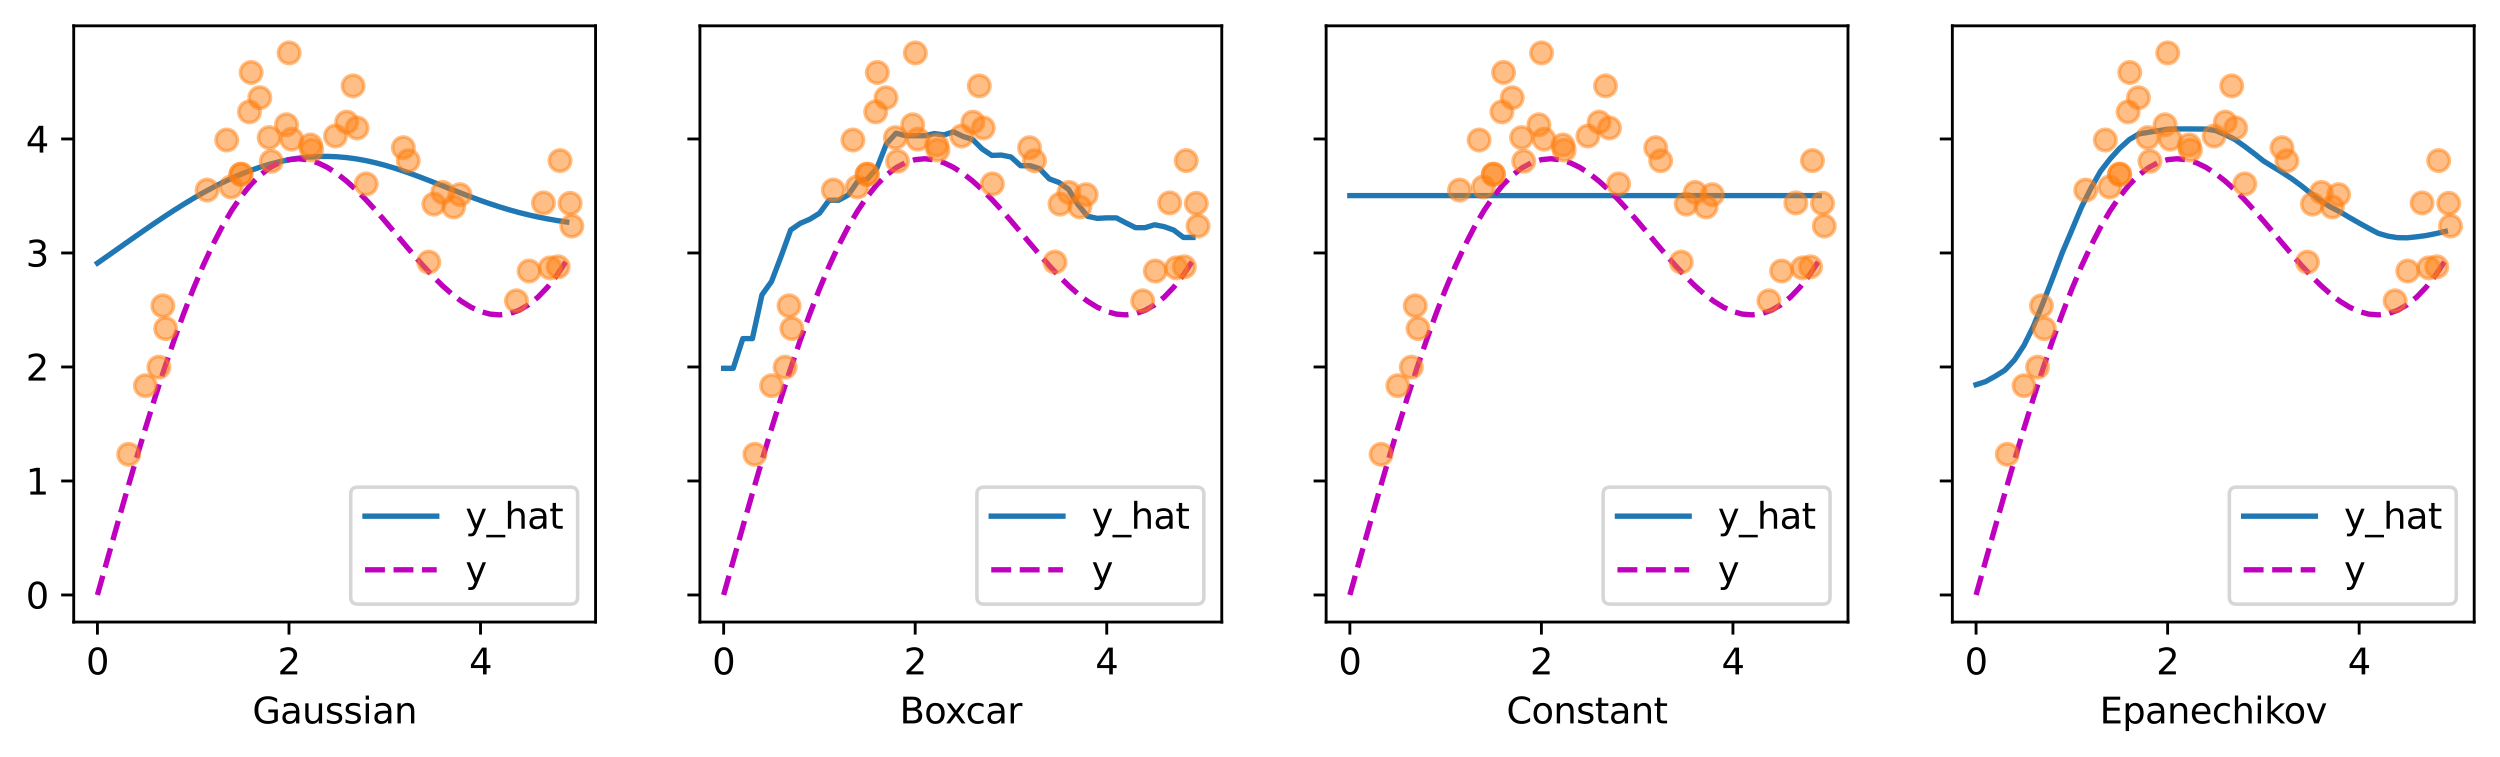 <?xml version="1.0" encoding="utf-8" standalone="no"?>
<!DOCTYPE svg PUBLIC "-//W3C//DTD SVG 1.1//EN"
  "http://www.w3.org/Graphics/SVG/1.1/DTD/svg11.dtd">
<svg xmlns:xlink="http://www.w3.org/1999/xlink" width="697.362pt" height="211.076pt" viewBox="0 0 697.362 211.076" xmlns="http://www.w3.org/2000/svg" version="1.1">
 <defs>
  <style type="text/css">*{stroke-linejoin: round; stroke-linecap: butt}</style>
 </defs>
 <g id="figure_1">
  <g id="patch_1">
   <path d="M 0 211.076 
L 697.362 211.076 
L 697.362 0 
L 0 0 
z
" style="fill: #ffffff"/>
  </g>
  <g id="axes_1">
   <g id="patch_2">
    <path d="M 20.562 173.52 
L 166.128 173.52 
L 166.128 7.2 
L 20.562 7.2 
z
" style="fill: #ffffff"/>
   </g>
   <g id="matplotlib.axis_1">
    <g id="xtick_1">
     <g id="line2d_1">
      <defs>
       <path id="m8692df0b34" d="M 0 0 
L 0 3.5 
" style="stroke: #000000; stroke-width: 0.8"/>
      </defs>
      <g>
       <use xlink:href="#m8692df0b34" x="27.179" y="173.52" style="stroke: #000000; stroke-width: 0.8"/>
      </g>
     </g>
     <g id="text_1">
      <!-- 0 -->
      <g transform="translate(23.998 188.118) scale(0.1 -0.1)">
       <defs>
        <path id="DejaVuSans-30" d="M 2034 4250 
Q 1547 4250 1301 3770 
Q 1056 3291 1056 2328 
Q 1056 1369 1301 889 
Q 1547 409 2034 409 
Q 2525 409 2770 889 
Q 3016 1369 3016 2328 
Q 3016 3291 2770 3770 
Q 2525 4250 2034 4250 
z
M 2034 4750 
Q 2819 4750 3233 4129 
Q 3647 3509 3647 2328 
Q 3647 1150 3233 529 
Q 2819 -91 2034 -91 
Q 1250 -91 836 529 
Q 422 1150 422 2328 
Q 422 3509 836 4129 
Q 1250 4750 2034 4750 
z
" transform="scale(0.016)"/>
       </defs>
       <use xlink:href="#DejaVuSans-30"/>
      </g>
     </g>
    </g>
    <g id="xtick_2">
     <g id="line2d_2">
      <g>
       <use xlink:href="#m8692df0b34" x="80.61" y="173.52" style="stroke: #000000; stroke-width: 0.8"/>
      </g>
     </g>
     <g id="text_2">
      <!-- 2 -->
      <g transform="translate(77.429 188.118) scale(0.1 -0.1)">
       <defs>
        <path id="DejaVuSans-32" d="M 1228 531 
L 3431 531 
L 3431 0 
L 469 0 
L 469 531 
Q 828 903 1448 1529 
Q 2069 2156 2228 2338 
Q 2531 2678 2651 2914 
Q 2772 3150 2772 3378 
Q 2772 3750 2511 3984 
Q 2250 4219 1831 4219 
Q 1534 4219 1204 4116 
Q 875 4013 500 3803 
L 500 4441 
Q 881 4594 1212 4672 
Q 1544 4750 1819 4750 
Q 2544 4750 2975 4387 
Q 3406 4025 3406 3419 
Q 3406 3131 3298 2873 
Q 3191 2616 2906 2266 
Q 2828 2175 2409 1742 
Q 1991 1309 1228 531 
z
" transform="scale(0.016)"/>
       </defs>
       <use xlink:href="#DejaVuSans-32"/>
      </g>
     </g>
    </g>
    <g id="xtick_3">
     <g id="line2d_3">
      <g>
       <use xlink:href="#m8692df0b34" x="134.041" y="173.52" style="stroke: #000000; stroke-width: 0.8"/>
      </g>
     </g>
     <g id="text_3">
      <!-- 4 -->
      <g transform="translate(130.86 188.118) scale(0.1 -0.1)">
       <defs>
        <path id="DejaVuSans-34" d="M 2419 4116 
L 825 1625 
L 2419 1625 
L 2419 4116 
z
M 2253 4666 
L 3047 4666 
L 3047 1625 
L 3713 1625 
L 3713 1100 
L 3047 1100 
L 3047 0 
L 2419 0 
L 2419 1100 
L 313 1100 
L 313 1709 
L 2253 4666 
z
" transform="scale(0.016)"/>
       </defs>
       <use xlink:href="#DejaVuSans-34"/>
      </g>
     </g>
    </g>
    <g id="text_4">
     <!-- Gaussian -->
     <g transform="translate(70.407 201.797) scale(0.1 -0.1)">
      <defs>
       <path id="DejaVuSans-47" d="M 3809 666 
L 3809 1919 
L 2778 1919 
L 2778 2438 
L 4434 2438 
L 4434 434 
Q 4069 175 3628 42 
Q 3188 -91 2688 -91 
Q 1594 -91 976 548 
Q 359 1188 359 2328 
Q 359 3472 976 4111 
Q 1594 4750 2688 4750 
Q 3144 4750 3555 4637 
Q 3966 4525 4313 4306 
L 4313 3634 
Q 3963 3931 3569 4081 
Q 3175 4231 2741 4231 
Q 1884 4231 1454 3753 
Q 1025 3275 1025 2328 
Q 1025 1384 1454 906 
Q 1884 428 2741 428 
Q 3075 428 3337 486 
Q 3600 544 3809 666 
z
" transform="scale(0.016)"/>
       <path id="DejaVuSans-61" d="M 2194 1759 
Q 1497 1759 1228 1600 
Q 959 1441 959 1056 
Q 959 750 1161 570 
Q 1363 391 1709 391 
Q 2188 391 2477 730 
Q 2766 1069 2766 1631 
L 2766 1759 
L 2194 1759 
z
M 3341 1997 
L 3341 0 
L 2766 0 
L 2766 531 
Q 2569 213 2275 61 
Q 1981 -91 1556 -91 
Q 1019 -91 701 211 
Q 384 513 384 1019 
Q 384 1609 779 1909 
Q 1175 2209 1959 2209 
L 2766 2209 
L 2766 2266 
Q 2766 2663 2505 2880 
Q 2244 3097 1772 3097 
Q 1472 3097 1187 3025 
Q 903 2953 641 2809 
L 641 3341 
Q 956 3463 1253 3523 
Q 1550 3584 1831 3584 
Q 2591 3584 2966 3190 
Q 3341 2797 3341 1997 
z
" transform="scale(0.016)"/>
       <path id="DejaVuSans-75" d="M 544 1381 
L 544 3500 
L 1119 3500 
L 1119 1403 
Q 1119 906 1312 657 
Q 1506 409 1894 409 
Q 2359 409 2629 706 
Q 2900 1003 2900 1516 
L 2900 3500 
L 3475 3500 
L 3475 0 
L 2900 0 
L 2900 538 
Q 2691 219 2414 64 
Q 2138 -91 1772 -91 
Q 1169 -91 856 284 
Q 544 659 544 1381 
z
M 1991 3584 
L 1991 3584 
z
" transform="scale(0.016)"/>
       <path id="DejaVuSans-73" d="M 2834 3397 
L 2834 2853 
Q 2591 2978 2328 3040 
Q 2066 3103 1784 3103 
Q 1356 3103 1142 2972 
Q 928 2841 928 2578 
Q 928 2378 1081 2264 
Q 1234 2150 1697 2047 
L 1894 2003 
Q 2506 1872 2764 1633 
Q 3022 1394 3022 966 
Q 3022 478 2636 193 
Q 2250 -91 1575 -91 
Q 1294 -91 989 -36 
Q 684 19 347 128 
L 347 722 
Q 666 556 975 473 
Q 1284 391 1588 391 
Q 1994 391 2212 530 
Q 2431 669 2431 922 
Q 2431 1156 2273 1281 
Q 2116 1406 1581 1522 
L 1381 1569 
Q 847 1681 609 1914 
Q 372 2147 372 2553 
Q 372 3047 722 3315 
Q 1072 3584 1716 3584 
Q 2034 3584 2315 3537 
Q 2597 3491 2834 3397 
z
" transform="scale(0.016)"/>
       <path id="DejaVuSans-69" d="M 603 3500 
L 1178 3500 
L 1178 0 
L 603 0 
L 603 3500 
z
M 603 4863 
L 1178 4863 
L 1178 4134 
L 603 4134 
L 603 4863 
z
" transform="scale(0.016)"/>
       <path id="DejaVuSans-6e" d="M 3513 2113 
L 3513 0 
L 2938 0 
L 2938 2094 
Q 2938 2591 2744 2837 
Q 2550 3084 2163 3084 
Q 1697 3084 1428 2787 
Q 1159 2491 1159 1978 
L 1159 0 
L 581 0 
L 581 3500 
L 1159 3500 
L 1159 2956 
Q 1366 3272 1645 3428 
Q 1925 3584 2291 3584 
Q 2894 3584 3203 3211 
Q 3513 2838 3513 2113 
z
" transform="scale(0.016)"/>
      </defs>
      <use xlink:href="#DejaVuSans-47"/>
      <use xlink:href="#DejaVuSans-61" x="77.49"/>
      <use xlink:href="#DejaVuSans-75" x="138.77"/>
      <use xlink:href="#DejaVuSans-73" x="202.148"/>
      <use xlink:href="#DejaVuSans-73" x="254.248"/>
      <use xlink:href="#DejaVuSans-69" x="306.348"/>
      <use xlink:href="#DejaVuSans-61" x="334.131"/>
      <use xlink:href="#DejaVuSans-6e" x="395.41"/>
     </g>
    </g>
   </g>
   <g id="matplotlib.axis_2">
    <g id="ytick_1">
     <g id="line2d_4">
      <defs>
       <path id="mb9952526f0" d="M 0 0 
L -3.5 0 
" style="stroke: #000000; stroke-width: 0.8"/>
      </defs>
      <g>
       <use xlink:href="#mb9952526f0" x="20.562" y="165.96" style="stroke: #000000; stroke-width: 0.8"/>
      </g>
     </g>
     <g id="text_5">
      <!-- 0 -->
      <g transform="translate(7.2 169.759) scale(0.1 -0.1)">
       <use xlink:href="#DejaVuSans-30"/>
      </g>
     </g>
    </g>
    <g id="ytick_2">
     <g id="line2d_5">
      <g>
       <use xlink:href="#mb9952526f0" x="20.562" y="134.161" style="stroke: #000000; stroke-width: 0.8"/>
      </g>
     </g>
     <g id="text_6">
      <!-- 1 -->
      <g transform="translate(7.2 137.96) scale(0.1 -0.1)">
       <defs>
        <path id="DejaVuSans-31" d="M 794 531 
L 1825 531 
L 1825 4091 
L 703 3866 
L 703 4441 
L 1819 4666 
L 2450 4666 
L 2450 531 
L 3481 531 
L 3481 0 
L 794 0 
L 794 531 
z
" transform="scale(0.016)"/>
       </defs>
       <use xlink:href="#DejaVuSans-31"/>
      </g>
     </g>
    </g>
    <g id="ytick_3">
     <g id="line2d_6">
      <g>
       <use xlink:href="#mb9952526f0" x="20.562" y="102.361" style="stroke: #000000; stroke-width: 0.8"/>
      </g>
     </g>
     <g id="text_7">
      <!-- 2 -->
      <g transform="translate(7.2 106.161) scale(0.1 -0.1)">
       <use xlink:href="#DejaVuSans-32"/>
      </g>
     </g>
    </g>
    <g id="ytick_4">
     <g id="line2d_7">
      <g>
       <use xlink:href="#mb9952526f0" x="20.562" y="70.562" style="stroke: #000000; stroke-width: 0.8"/>
      </g>
     </g>
     <g id="text_8">
      <!-- 3 -->
      <g transform="translate(7.2 74.361) scale(0.1 -0.1)">
       <defs>
        <path id="DejaVuSans-33" d="M 2597 2516 
Q 3050 2419 3304 2112 
Q 3559 1806 3559 1356 
Q 3559 666 3084 287 
Q 2609 -91 1734 -91 
Q 1441 -91 1130 -33 
Q 819 25 488 141 
L 488 750 
Q 750 597 1062 519 
Q 1375 441 1716 441 
Q 2309 441 2620 675 
Q 2931 909 2931 1356 
Q 2931 1769 2642 2001 
Q 2353 2234 1838 2234 
L 1294 2234 
L 1294 2753 
L 1863 2753 
Q 2328 2753 2575 2939 
Q 2822 3125 2822 3475 
Q 2822 3834 2567 4026 
Q 2313 4219 1838 4219 
Q 1578 4219 1281 4162 
Q 984 4106 628 3988 
L 628 4550 
Q 988 4650 1302 4700 
Q 1616 4750 1894 4750 
Q 2613 4750 3031 4423 
Q 3450 4097 3450 3541 
Q 3450 3153 3228 2886 
Q 3006 2619 2597 2516 
z
" transform="scale(0.016)"/>
       </defs>
       <use xlink:href="#DejaVuSans-33"/>
      </g>
     </g>
    </g>
    <g id="ytick_5">
     <g id="line2d_8">
      <g>
       <use xlink:href="#mb9952526f0" x="20.562" y="38.763" style="stroke: #000000; stroke-width: 0.8"/>
      </g>
     </g>
     <g id="text_9">
      <!-- 4 -->
      <g transform="translate(7.2 42.562) scale(0.1 -0.1)">
       <use xlink:href="#DejaVuSans-34"/>
      </g>
     </g>
    </g>
   </g>
   <g id="line2d_9">
    <path d="M 27.179 73.388 
L 29.851 71.521 
L 32.522 69.641 
L 35.194 67.758 
L 37.865 65.883 
L 40.537 64.026 
L 43.208 62.197 
L 45.88 60.406 
L 48.551 58.663 
L 51.223 56.979 
L 53.895 55.363 
L 56.566 53.823 
L 59.238 52.368 
L 61.909 51.006 
L 64.581 49.742 
L 67.252 48.585 
L 69.924 47.538 
L 72.595 46.608 
L 75.267 45.797 
L 77.938 45.111 
L 80.61 44.551 
L 83.282 44.121 
L 85.953 43.822 
L 88.625 43.656 
L 91.296 43.623 
L 93.968 43.722 
L 96.639 43.951 
L 99.311 44.308 
L 101.982 44.786 
L 104.654 45.379 
L 107.326 46.079 
L 109.997 46.876 
L 112.669 47.755 
L 115.34 48.704 
L 118.012 49.706 
L 120.683 50.745 
L 123.355 51.803 
L 126.026 52.865 
L 128.698 53.914 
L 131.369 54.936 
L 134.041 55.918 
L 136.713 56.848 
L 139.384 57.72 
L 142.056 58.526 
L 144.727 59.264 
L 147.399 59.932 
L 150.07 60.529 
L 152.742 61.059 
L 155.413 61.523 
L 158.085 61.926 
" clip-path="url(#p79670fa952)" style="fill: none; stroke: #1f77b4; stroke-width: 1.5; stroke-linecap: square"/>
   </g>
   <g id="line2d_10">
    <path d="M 27.179 165.96 
L 29.851 156.431 
L 32.522 146.965 
L 35.194 137.626 
L 37.865 128.474 
L 40.537 119.57 
L 43.208 110.97 
L 45.88 102.729 
L 48.551 94.898 
L 51.223 87.522 
L 53.895 80.644 
L 56.566 74.301 
L 59.238 68.524 
L 61.909 63.34 
L 64.581 58.768 
L 67.252 54.822 
L 69.924 51.51 
L 72.595 48.833 
L 75.267 46.786 
L 77.938 45.358 
L 80.61 44.531 
L 83.282 44.283 
L 85.953 44.582 
L 88.625 45.396 
L 91.296 46.683 
L 93.968 48.4 
L 96.639 50.497 
L 99.311 52.921 
L 101.982 55.617 
L 104.654 58.526 
L 107.326 61.587 
L 109.997 64.738 
L 112.669 67.915 
L 115.34 71.055 
L 118.012 74.094 
L 120.683 76.972 
L 123.355 79.626 
L 126.026 81.999 
L 128.698 84.036 
L 131.369 85.684 
L 134.041 86.894 
L 136.713 87.624 
L 139.384 87.834 
L 142.056 87.49 
L 144.727 86.564 
L 147.399 85.033 
L 150.07 82.881 
L 152.742 80.097 
L 155.413 76.678 
L 158.085 72.626 
" clip-path="url(#p79670fa952)" style="fill: none; stroke-dasharray: 5.55,2.4; stroke-dashoffset: 0; stroke: #bf00bf; stroke-width: 1.5"/>
   </g>
   <g id="line2d_11">
    <defs>
     <path id="md0985c7143" d="M 0 3 
C 0.796 3 1.559 2.684 2.121 2.121 
C 2.684 1.559 3 0.796 3 0 
C 3 -0.796 2.684 -1.559 2.121 -2.121 
C 1.559 -2.684 0.796 -3 0 -3 
C -0.796 -3 -1.559 -2.684 -2.121 -2.121 
C -2.684 -1.559 -3 -0.796 -3 0 
C -3 0.796 -2.684 1.559 -2.121 2.121 
C -1.559 2.684 -0.796 3 0 3 
z
" style="stroke: #ff7f0e; stroke-opacity: 0.5"/>
    </defs>
    <g clip-path="url(#p79670fa952)">
     <use xlink:href="#md0985c7143" x="35.893" y="126.729" style="fill: #ff7f0e; fill-opacity: 0.5; stroke: #ff7f0e; stroke-opacity: 0.5"/>
     <use xlink:href="#md0985c7143" x="40.567" y="107.585" style="fill: #ff7f0e; fill-opacity: 0.5; stroke: #ff7f0e; stroke-opacity: 0.5"/>
     <use xlink:href="#md0985c7143" x="44.327" y="102.419" style="fill: #ff7f0e; fill-opacity: 0.5; stroke: #ff7f0e; stroke-opacity: 0.5"/>
     <use xlink:href="#md0985c7143" x="45.425" y="85.296" style="fill: #ff7f0e; fill-opacity: 0.5; stroke: #ff7f0e; stroke-opacity: 0.5"/>
     <use xlink:href="#md0985c7143" x="46.206" y="91.66" style="fill: #ff7f0e; fill-opacity: 0.5; stroke: #ff7f0e; stroke-opacity: 0.5"/>
     <use xlink:href="#md0985c7143" x="57.773" y="53.022" style="fill: #ff7f0e; fill-opacity: 0.5; stroke: #ff7f0e; stroke-opacity: 0.5"/>
     <use xlink:href="#md0985c7143" x="63.241" y="39.055" style="fill: #ff7f0e; fill-opacity: 0.5; stroke: #ff7f0e; stroke-opacity: 0.5"/>
     <use xlink:href="#md0985c7143" x="64.45" y="52.145" style="fill: #ff7f0e; fill-opacity: 0.5; stroke: #ff7f0e; stroke-opacity: 0.5"/>
     <use xlink:href="#md0985c7143" x="67.153" y="48.657" style="fill: #ff7f0e; fill-opacity: 0.5; stroke: #ff7f0e; stroke-opacity: 0.5"/>
     <use xlink:href="#md0985c7143" x="67.269" y="48.571" style="fill: #ff7f0e; fill-opacity: 0.5; stroke: #ff7f0e; stroke-opacity: 0.5"/>
     <use xlink:href="#md0985c7143" x="69.592" y="31.198" style="fill: #ff7f0e; fill-opacity: 0.5; stroke: #ff7f0e; stroke-opacity: 0.5"/>
     <use xlink:href="#md0985c7143" x="70.051" y="20.212" style="fill: #ff7f0e; fill-opacity: 0.5; stroke: #ff7f0e; stroke-opacity: 0.5"/>
     <use xlink:href="#md0985c7143" x="72.472" y="27.259" style="fill: #ff7f0e; fill-opacity: 0.5; stroke: #ff7f0e; stroke-opacity: 0.5"/>
     <use xlink:href="#md0985c7143" x="75.081" y="38.381" style="fill: #ff7f0e; fill-opacity: 0.5; stroke: #ff7f0e; stroke-opacity: 0.5"/>
     <use xlink:href="#md0985c7143" x="75.681" y="44.981" style="fill: #ff7f0e; fill-opacity: 0.5; stroke: #ff7f0e; stroke-opacity: 0.5"/>
     <use xlink:href="#md0985c7143" x="79.909" y="34.803" style="fill: #ff7f0e; fill-opacity: 0.5; stroke: #ff7f0e; stroke-opacity: 0.5"/>
     <use xlink:href="#md0985c7143" x="80.649" y="14.76" style="fill: #ff7f0e; fill-opacity: 0.5; stroke: #ff7f0e; stroke-opacity: 0.5"/>
     <use xlink:href="#md0985c7143" x="81.344" y="38.824" style="fill: #ff7f0e; fill-opacity: 0.5; stroke: #ff7f0e; stroke-opacity: 0.5"/>
     <use xlink:href="#md0985c7143" x="86.617" y="40.447" style="fill: #ff7f0e; fill-opacity: 0.5; stroke: #ff7f0e; stroke-opacity: 0.5"/>
     <use xlink:href="#md0985c7143" x="86.949" y="41.85" style="fill: #ff7f0e; fill-opacity: 0.5; stroke: #ff7f0e; stroke-opacity: 0.5"/>
     <use xlink:href="#md0985c7143" x="93.581" y="37.944" style="fill: #ff7f0e; fill-opacity: 0.5; stroke: #ff7f0e; stroke-opacity: 0.5"/>
     <use xlink:href="#md0985c7143" x="96.705" y="34.063" style="fill: #ff7f0e; fill-opacity: 0.5; stroke: #ff7f0e; stroke-opacity: 0.5"/>
     <use xlink:href="#md0985c7143" x="98.496" y="23.956" style="fill: #ff7f0e; fill-opacity: 0.5; stroke: #ff7f0e; stroke-opacity: 0.5"/>
     <use xlink:href="#md0985c7143" x="99.599" y="35.694" style="fill: #ff7f0e; fill-opacity: 0.5; stroke: #ff7f0e; stroke-opacity: 0.5"/>
     <use xlink:href="#md0985c7143" x="102.144" y="51.302" style="fill: #ff7f0e; fill-opacity: 0.5; stroke: #ff7f0e; stroke-opacity: 0.5"/>
     <use xlink:href="#md0985c7143" x="112.507" y="41.198" style="fill: #ff7f0e; fill-opacity: 0.5; stroke: #ff7f0e; stroke-opacity: 0.5"/>
     <use xlink:href="#md0985c7143" x="113.881" y="44.825" style="fill: #ff7f0e; fill-opacity: 0.5; stroke: #ff7f0e; stroke-opacity: 0.5"/>
     <use xlink:href="#md0985c7143" x="119.607" y="73.107" style="fill: #ff7f0e; fill-opacity: 0.5; stroke: #ff7f0e; stroke-opacity: 0.5"/>
     <use xlink:href="#md0985c7143" x="121.009" y="56.934" style="fill: #ff7f0e; fill-opacity: 0.5; stroke: #ff7f0e; stroke-opacity: 0.5"/>
     <use xlink:href="#md0985c7143" x="123.5" y="53.675" style="fill: #ff7f0e; fill-opacity: 0.5; stroke: #ff7f0e; stroke-opacity: 0.5"/>
     <use xlink:href="#md0985c7143" x="126.547" y="57.733" style="fill: #ff7f0e; fill-opacity: 0.5; stroke: #ff7f0e; stroke-opacity: 0.5"/>
     <use xlink:href="#md0985c7143" x="128.303" y="54.287" style="fill: #ff7f0e; fill-opacity: 0.5; stroke: #ff7f0e; stroke-opacity: 0.5"/>
     <use xlink:href="#md0985c7143" x="144.068" y="83.91" style="fill: #ff7f0e; fill-opacity: 0.5; stroke: #ff7f0e; stroke-opacity: 0.5"/>
     <use xlink:href="#md0985c7143" x="147.598" y="75.594" style="fill: #ff7f0e; fill-opacity: 0.5; stroke: #ff7f0e; stroke-opacity: 0.5"/>
     <use xlink:href="#md0985c7143" x="151.587" y="56.607" style="fill: #ff7f0e; fill-opacity: 0.5; stroke: #ff7f0e; stroke-opacity: 0.5"/>
     <use xlink:href="#md0985c7143" x="153.465" y="74.726" style="fill: #ff7f0e; fill-opacity: 0.5; stroke: #ff7f0e; stroke-opacity: 0.5"/>
     <use xlink:href="#md0985c7143" x="155.682" y="74.417" style="fill: #ff7f0e; fill-opacity: 0.5; stroke: #ff7f0e; stroke-opacity: 0.5"/>
     <use xlink:href="#md0985c7143" x="156.217" y="44.796" style="fill: #ff7f0e; fill-opacity: 0.5; stroke: #ff7f0e; stroke-opacity: 0.5"/>
     <use xlink:href="#md0985c7143" x="159.031" y="56.718" style="fill: #ff7f0e; fill-opacity: 0.5; stroke: #ff7f0e; stroke-opacity: 0.5"/>
     <use xlink:href="#md0985c7143" x="159.511" y="63.049" style="fill: #ff7f0e; fill-opacity: 0.5; stroke: #ff7f0e; stroke-opacity: 0.5"/>
    </g>
   </g>
   <g id="patch_3">
    <path d="M 20.562 173.52 
L 20.562 7.2 
" style="fill: none; stroke: #000000; stroke-width: 0.8; stroke-linejoin: miter; stroke-linecap: square"/>
   </g>
   <g id="patch_4">
    <path d="M 166.128 173.52 
L 166.128 7.2 
" style="fill: none; stroke: #000000; stroke-width: 0.8; stroke-linejoin: miter; stroke-linecap: square"/>
   </g>
   <g id="patch_5">
    <path d="M 20.562 173.52 
L 166.128 173.52 
" style="fill: none; stroke: #000000; stroke-width: 0.8; stroke-linejoin: miter; stroke-linecap: square"/>
   </g>
   <g id="patch_6">
    <path d="M 20.562 7.2 
L 166.128 7.2 
" style="fill: none; stroke: #000000; stroke-width: 0.8; stroke-linejoin: miter; stroke-linecap: square"/>
   </g>
   <g id="legend_1">
    <g id="patch_7">
     <path d="M 99.823 168.52 
L 159.128 168.52 
Q 161.128 168.52 161.128 166.52 
L 161.128 137.886 
Q 161.128 135.886 159.128 135.886 
L 99.823 135.886 
Q 97.823 135.886 97.823 137.886 
L 97.823 166.52 
Q 97.823 168.52 99.823 168.52 
z
" style="fill: #ffffff; opacity: 0.8; stroke: #cccccc; stroke-linejoin: miter"/>
    </g>
    <g id="line2d_12">
     <path d="M 101.823 143.984 
L 111.823 143.984 
L 121.823 143.984 
" style="fill: none; stroke: #1f77b4; stroke-width: 1.5; stroke-linecap: square"/>
    </g>
    <g id="text_10">
     <!-- y_hat -->
     <g transform="translate(129.823 147.484) scale(0.1 -0.1)">
      <defs>
       <path id="DejaVuSans-79" d="M 2059 -325 
Q 1816 -950 1584 -1140 
Q 1353 -1331 966 -1331 
L 506 -1331 
L 506 -850 
L 844 -850 
Q 1081 -850 1212 -737 
Q 1344 -625 1503 -206 
L 1606 56 
L 191 3500 
L 800 3500 
L 1894 763 
L 2988 3500 
L 3597 3500 
L 2059 -325 
z
" transform="scale(0.016)"/>
       <path id="DejaVuSans-5f" d="M 3263 -1063 
L 3263 -1509 
L -63 -1509 
L -63 -1063 
L 3263 -1063 
z
" transform="scale(0.016)"/>
       <path id="DejaVuSans-68" d="M 3513 2113 
L 3513 0 
L 2938 0 
L 2938 2094 
Q 2938 2591 2744 2837 
Q 2550 3084 2163 3084 
Q 1697 3084 1428 2787 
Q 1159 2491 1159 1978 
L 1159 0 
L 581 0 
L 581 4863 
L 1159 4863 
L 1159 2956 
Q 1366 3272 1645 3428 
Q 1925 3584 2291 3584 
Q 2894 3584 3203 3211 
Q 3513 2838 3513 2113 
z
" transform="scale(0.016)"/>
       <path id="DejaVuSans-74" d="M 1172 4494 
L 1172 3500 
L 2356 3500 
L 2356 3053 
L 1172 3053 
L 1172 1153 
Q 1172 725 1289 603 
Q 1406 481 1766 481 
L 2356 481 
L 2356 0 
L 1766 0 
Q 1100 0 847 248 
Q 594 497 594 1153 
L 594 3053 
L 172 3053 
L 172 3500 
L 594 3500 
L 594 4494 
L 1172 4494 
z
" transform="scale(0.016)"/>
      </defs>
      <use xlink:href="#DejaVuSans-79"/>
      <use xlink:href="#DejaVuSans-5f" x="59.18"/>
      <use xlink:href="#DejaVuSans-68" x="109.18"/>
      <use xlink:href="#DejaVuSans-61" x="172.559"/>
      <use xlink:href="#DejaVuSans-74" x="233.838"/>
     </g>
    </g>
    <g id="line2d_13">
     <path d="M 101.823 158.94 
L 111.823 158.94 
L 121.823 158.94 
" style="fill: none; stroke-dasharray: 5.55,2.4; stroke-dashoffset: 0; stroke: #bf00bf; stroke-width: 1.5"/>
    </g>
    <g id="text_11">
     <!-- y -->
     <g transform="translate(129.823 162.44) scale(0.1 -0.1)">
      <use xlink:href="#DejaVuSans-79"/>
     </g>
    </g>
   </g>
  </g>
  <g id="axes_2">
   <g id="patch_8">
    <path d="M 195.241 173.52 
L 340.806 173.52 
L 340.806 7.2 
L 195.241 7.2 
z
" style="fill: #ffffff"/>
   </g>
   <g id="matplotlib.axis_3">
    <g id="xtick_4">
     <g id="line2d_14">
      <g>
       <use xlink:href="#m8692df0b34" x="201.857" y="173.52" style="stroke: #000000; stroke-width: 0.8"/>
      </g>
     </g>
     <g id="text_12">
      <!-- 0 -->
      <g transform="translate(198.676 188.118) scale(0.1 -0.1)">
       <use xlink:href="#DejaVuSans-30"/>
      </g>
     </g>
    </g>
    <g id="xtick_5">
     <g id="line2d_15">
      <g>
       <use xlink:href="#m8692df0b34" x="255.288" y="173.52" style="stroke: #000000; stroke-width: 0.8"/>
      </g>
     </g>
     <g id="text_13">
      <!-- 2 -->
      <g transform="translate(252.107 188.118) scale(0.1 -0.1)">
       <use xlink:href="#DejaVuSans-32"/>
      </g>
     </g>
    </g>
    <g id="xtick_6">
     <g id="line2d_16">
      <g>
       <use xlink:href="#m8692df0b34" x="308.719" y="173.52" style="stroke: #000000; stroke-width: 0.8"/>
      </g>
     </g>
     <g id="text_14">
      <!-- 4 -->
      <g transform="translate(305.538 188.118) scale(0.1 -0.1)">
       <use xlink:href="#DejaVuSans-34"/>
      </g>
     </g>
    </g>
    <g id="text_15">
     <!-- Boxcar -->
     <g transform="translate(250.949 201.797) scale(0.1 -0.1)">
      <defs>
       <path id="DejaVuSans-42" d="M 1259 2228 
L 1259 519 
L 2272 519 
Q 2781 519 3026 730 
Q 3272 941 3272 1375 
Q 3272 1813 3026 2020 
Q 2781 2228 2272 2228 
L 1259 2228 
z
M 1259 4147 
L 1259 2741 
L 2194 2741 
Q 2656 2741 2882 2914 
Q 3109 3088 3109 3444 
Q 3109 3797 2882 3972 
Q 2656 4147 2194 4147 
L 1259 4147 
z
M 628 4666 
L 2241 4666 
Q 2963 4666 3353 4366 
Q 3744 4066 3744 3513 
Q 3744 3084 3544 2831 
Q 3344 2578 2956 2516 
Q 3422 2416 3680 2098 
Q 3938 1781 3938 1306 
Q 3938 681 3513 340 
Q 3088 0 2303 0 
L 628 0 
L 628 4666 
z
" transform="scale(0.016)"/>
       <path id="DejaVuSans-6f" d="M 1959 3097 
Q 1497 3097 1228 2736 
Q 959 2375 959 1747 
Q 959 1119 1226 758 
Q 1494 397 1959 397 
Q 2419 397 2687 759 
Q 2956 1122 2956 1747 
Q 2956 2369 2687 2733 
Q 2419 3097 1959 3097 
z
M 1959 3584 
Q 2709 3584 3137 3096 
Q 3566 2609 3566 1747 
Q 3566 888 3137 398 
Q 2709 -91 1959 -91 
Q 1206 -91 779 398 
Q 353 888 353 1747 
Q 353 2609 779 3096 
Q 1206 3584 1959 3584 
z
" transform="scale(0.016)"/>
       <path id="DejaVuSans-78" d="M 3513 3500 
L 2247 1797 
L 3578 0 
L 2900 0 
L 1881 1375 
L 863 0 
L 184 0 
L 1544 1831 
L 300 3500 
L 978 3500 
L 1906 2253 
L 2834 3500 
L 3513 3500 
z
" transform="scale(0.016)"/>
       <path id="DejaVuSans-63" d="M 3122 3366 
L 3122 2828 
Q 2878 2963 2633 3030 
Q 2388 3097 2138 3097 
Q 1578 3097 1268 2742 
Q 959 2388 959 1747 
Q 959 1106 1268 751 
Q 1578 397 2138 397 
Q 2388 397 2633 464 
Q 2878 531 3122 666 
L 3122 134 
Q 2881 22 2623 -34 
Q 2366 -91 2075 -91 
Q 1284 -91 818 406 
Q 353 903 353 1747 
Q 353 2603 823 3093 
Q 1294 3584 2113 3584 
Q 2378 3584 2631 3529 
Q 2884 3475 3122 3366 
z
" transform="scale(0.016)"/>
       <path id="DejaVuSans-72" d="M 2631 2963 
Q 2534 3019 2420 3045 
Q 2306 3072 2169 3072 
Q 1681 3072 1420 2755 
Q 1159 2438 1159 1844 
L 1159 0 
L 581 0 
L 581 3500 
L 1159 3500 
L 1159 2956 
Q 1341 3275 1631 3429 
Q 1922 3584 2338 3584 
Q 2397 3584 2469 3576 
Q 2541 3569 2628 3553 
L 2631 2963 
z
" transform="scale(0.016)"/>
      </defs>
      <use xlink:href="#DejaVuSans-42"/>
      <use xlink:href="#DejaVuSans-6f" x="68.604"/>
      <use xlink:href="#DejaVuSans-78" x="126.66"/>
      <use xlink:href="#DejaVuSans-63" x="184.09"/>
      <use xlink:href="#DejaVuSans-61" x="239.07"/>
      <use xlink:href="#DejaVuSans-72" x="300.35"/>
     </g>
    </g>
   </g>
   <g id="matplotlib.axis_4">
    <g id="ytick_6">
     <g id="line2d_17">
      <g>
       <use xlink:href="#mb9952526f0" x="195.241" y="165.96" style="stroke: #000000; stroke-width: 0.8"/>
      </g>
     </g>
    </g>
    <g id="ytick_7">
     <g id="line2d_18">
      <g>
       <use xlink:href="#mb9952526f0" x="195.241" y="134.161" style="stroke: #000000; stroke-width: 0.8"/>
      </g>
     </g>
    </g>
    <g id="ytick_8">
     <g id="line2d_19">
      <g>
       <use xlink:href="#mb9952526f0" x="195.241" y="102.361" style="stroke: #000000; stroke-width: 0.8"/>
      </g>
     </g>
    </g>
    <g id="ytick_9">
     <g id="line2d_20">
      <g>
       <use xlink:href="#mb9952526f0" x="195.241" y="70.562" style="stroke: #000000; stroke-width: 0.8"/>
      </g>
     </g>
    </g>
    <g id="ytick_10">
     <g id="line2d_21">
      <g>
       <use xlink:href="#mb9952526f0" x="195.241" y="38.763" style="stroke: #000000; stroke-width: 0.8"/>
      </g>
     </g>
    </g>
   </g>
   <g id="line2d_22">
    <path d="M 201.857 102.738 
L 204.529 102.738 
L 207.2 94.452 
L 209.872 94.452 
L 212.544 82.239 
L 215.215 78.508 
L 217.887 71.485 
L 220.558 64.139 
L 223.23 62.299 
L 225.901 61.145 
L 228.573 59.498 
L 231.244 55.864 
L 233.916 55.864 
L 236.587 54.393 
L 239.259 50.586 
L 241.931 49.954 
L 244.602 46.92 
L 247.274 40.094 
L 249.945 37.149 
L 252.617 37.856 
L 255.288 37.856 
L 257.96 37.856 
L 260.631 37.265 
L 263.303 37.625 
L 265.974 36.786 
L 268.646 38.072 
L 271.318 38.919 
L 273.989 41.573 
L 276.661 43.355 
L 279.332 43.259 
L 282.004 43.787 
L 284.675 46.215 
L 287.347 46.215 
L 290.018 47.06 
L 292.69 49.894 
L 295.361 50.89 
L 298.033 52.791 
L 300.705 57.072 
L 303.376 60.325 
L 306.048 60.908 
L 308.719 60.772 
L 311.391 60.772 
L 314.062 62.17 
L 316.734 63.504 
L 319.405 63.504 
L 322.077 62.704 
L 324.749 63.228 
L 327.42 64.184 
L 330.092 66.227 
L 332.763 66.227 
" clip-path="url(#p17f9e30bcb)" style="fill: none; stroke: #1f77b4; stroke-width: 1.5; stroke-linecap: square"/>
   </g>
   <g id="line2d_23">
    <path d="M 201.857 165.96 
L 204.529 156.431 
L 207.2 146.965 
L 209.872 137.626 
L 212.544 128.474 
L 215.215 119.57 
L 217.887 110.97 
L 220.558 102.729 
L 223.23 94.898 
L 225.901 87.522 
L 228.573 80.644 
L 231.244 74.301 
L 233.916 68.524 
L 236.587 63.34 
L 239.259 58.768 
L 241.931 54.822 
L 244.602 51.51 
L 247.274 48.833 
L 249.945 46.786 
L 252.617 45.358 
L 255.288 44.531 
L 257.96 44.283 
L 260.631 44.582 
L 263.303 45.396 
L 265.974 46.683 
L 268.646 48.4 
L 271.318 50.497 
L 273.989 52.921 
L 276.661 55.617 
L 279.332 58.526 
L 282.004 61.587 
L 284.675 64.738 
L 287.347 67.915 
L 290.018 71.055 
L 292.69 74.094 
L 295.361 76.972 
L 298.033 79.626 
L 300.705 81.999 
L 303.376 84.036 
L 306.048 85.684 
L 308.719 86.894 
L 311.391 87.624 
L 314.062 87.834 
L 316.734 87.49 
L 319.405 86.564 
L 322.077 85.033 
L 324.749 82.881 
L 327.42 80.097 
L 330.092 76.678 
L 332.763 72.626 
" clip-path="url(#p17f9e30bcb)" style="fill: none; stroke-dasharray: 5.55,2.4; stroke-dashoffset: 0; stroke: #bf00bf; stroke-width: 1.5"/>
   </g>
   <g id="line2d_24">
    <g clip-path="url(#p17f9e30bcb)">
     <use xlink:href="#md0985c7143" x="210.571" y="126.729" style="fill: #ff7f0e; fill-opacity: 0.5; stroke: #ff7f0e; stroke-opacity: 0.5"/>
     <use xlink:href="#md0985c7143" x="215.245" y="107.585" style="fill: #ff7f0e; fill-opacity: 0.5; stroke: #ff7f0e; stroke-opacity: 0.5"/>
     <use xlink:href="#md0985c7143" x="219.005" y="102.419" style="fill: #ff7f0e; fill-opacity: 0.5; stroke: #ff7f0e; stroke-opacity: 0.5"/>
     <use xlink:href="#md0985c7143" x="220.103" y="85.296" style="fill: #ff7f0e; fill-opacity: 0.5; stroke: #ff7f0e; stroke-opacity: 0.5"/>
     <use xlink:href="#md0985c7143" x="220.885" y="91.66" style="fill: #ff7f0e; fill-opacity: 0.5; stroke: #ff7f0e; stroke-opacity: 0.5"/>
     <use xlink:href="#md0985c7143" x="232.451" y="53.022" style="fill: #ff7f0e; fill-opacity: 0.5; stroke: #ff7f0e; stroke-opacity: 0.5"/>
     <use xlink:href="#md0985c7143" x="237.919" y="39.055" style="fill: #ff7f0e; fill-opacity: 0.5; stroke: #ff7f0e; stroke-opacity: 0.5"/>
     <use xlink:href="#md0985c7143" x="239.128" y="52.145" style="fill: #ff7f0e; fill-opacity: 0.5; stroke: #ff7f0e; stroke-opacity: 0.5"/>
     <use xlink:href="#md0985c7143" x="241.832" y="48.657" style="fill: #ff7f0e; fill-opacity: 0.5; stroke: #ff7f0e; stroke-opacity: 0.5"/>
     <use xlink:href="#md0985c7143" x="241.947" y="48.571" style="fill: #ff7f0e; fill-opacity: 0.5; stroke: #ff7f0e; stroke-opacity: 0.5"/>
     <use xlink:href="#md0985c7143" x="244.27" y="31.198" style="fill: #ff7f0e; fill-opacity: 0.5; stroke: #ff7f0e; stroke-opacity: 0.5"/>
     <use xlink:href="#md0985c7143" x="244.729" y="20.212" style="fill: #ff7f0e; fill-opacity: 0.5; stroke: #ff7f0e; stroke-opacity: 0.5"/>
     <use xlink:href="#md0985c7143" x="247.15" y="27.259" style="fill: #ff7f0e; fill-opacity: 0.5; stroke: #ff7f0e; stroke-opacity: 0.5"/>
     <use xlink:href="#md0985c7143" x="249.759" y="38.381" style="fill: #ff7f0e; fill-opacity: 0.5; stroke: #ff7f0e; stroke-opacity: 0.5"/>
     <use xlink:href="#md0985c7143" x="250.359" y="44.981" style="fill: #ff7f0e; fill-opacity: 0.5; stroke: #ff7f0e; stroke-opacity: 0.5"/>
     <use xlink:href="#md0985c7143" x="254.588" y="34.803" style="fill: #ff7f0e; fill-opacity: 0.5; stroke: #ff7f0e; stroke-opacity: 0.5"/>
     <use xlink:href="#md0985c7143" x="255.328" y="14.76" style="fill: #ff7f0e; fill-opacity: 0.5; stroke: #ff7f0e; stroke-opacity: 0.5"/>
     <use xlink:href="#md0985c7143" x="256.023" y="38.824" style="fill: #ff7f0e; fill-opacity: 0.5; stroke: #ff7f0e; stroke-opacity: 0.5"/>
     <use xlink:href="#md0985c7143" x="261.296" y="40.447" style="fill: #ff7f0e; fill-opacity: 0.5; stroke: #ff7f0e; stroke-opacity: 0.5"/>
     <use xlink:href="#md0985c7143" x="261.627" y="41.85" style="fill: #ff7f0e; fill-opacity: 0.5; stroke: #ff7f0e; stroke-opacity: 0.5"/>
     <use xlink:href="#md0985c7143" x="268.259" y="37.944" style="fill: #ff7f0e; fill-opacity: 0.5; stroke: #ff7f0e; stroke-opacity: 0.5"/>
     <use xlink:href="#md0985c7143" x="271.384" y="34.063" style="fill: #ff7f0e; fill-opacity: 0.5; stroke: #ff7f0e; stroke-opacity: 0.5"/>
     <use xlink:href="#md0985c7143" x="273.174" y="23.956" style="fill: #ff7f0e; fill-opacity: 0.5; stroke: #ff7f0e; stroke-opacity: 0.5"/>
     <use xlink:href="#md0985c7143" x="274.278" y="35.694" style="fill: #ff7f0e; fill-opacity: 0.5; stroke: #ff7f0e; stroke-opacity: 0.5"/>
     <use xlink:href="#md0985c7143" x="276.822" y="51.302" style="fill: #ff7f0e; fill-opacity: 0.5; stroke: #ff7f0e; stroke-opacity: 0.5"/>
     <use xlink:href="#md0985c7143" x="287.186" y="41.198" style="fill: #ff7f0e; fill-opacity: 0.5; stroke: #ff7f0e; stroke-opacity: 0.5"/>
     <use xlink:href="#md0985c7143" x="288.56" y="44.825" style="fill: #ff7f0e; fill-opacity: 0.5; stroke: #ff7f0e; stroke-opacity: 0.5"/>
     <use xlink:href="#md0985c7143" x="294.285" y="73.107" style="fill: #ff7f0e; fill-opacity: 0.5; stroke: #ff7f0e; stroke-opacity: 0.5"/>
     <use xlink:href="#md0985c7143" x="295.687" y="56.934" style="fill: #ff7f0e; fill-opacity: 0.5; stroke: #ff7f0e; stroke-opacity: 0.5"/>
     <use xlink:href="#md0985c7143" x="298.178" y="53.675" style="fill: #ff7f0e; fill-opacity: 0.5; stroke: #ff7f0e; stroke-opacity: 0.5"/>
     <use xlink:href="#md0985c7143" x="301.225" y="57.733" style="fill: #ff7f0e; fill-opacity: 0.5; stroke: #ff7f0e; stroke-opacity: 0.5"/>
     <use xlink:href="#md0985c7143" x="302.981" y="54.287" style="fill: #ff7f0e; fill-opacity: 0.5; stroke: #ff7f0e; stroke-opacity: 0.5"/>
     <use xlink:href="#md0985c7143" x="318.747" y="83.91" style="fill: #ff7f0e; fill-opacity: 0.5; stroke: #ff7f0e; stroke-opacity: 0.5"/>
     <use xlink:href="#md0985c7143" x="322.276" y="75.594" style="fill: #ff7f0e; fill-opacity: 0.5; stroke: #ff7f0e; stroke-opacity: 0.5"/>
     <use xlink:href="#md0985c7143" x="326.265" y="56.607" style="fill: #ff7f0e; fill-opacity: 0.5; stroke: #ff7f0e; stroke-opacity: 0.5"/>
     <use xlink:href="#md0985c7143" x="328.143" y="74.726" style="fill: #ff7f0e; fill-opacity: 0.5; stroke: #ff7f0e; stroke-opacity: 0.5"/>
     <use xlink:href="#md0985c7143" x="330.36" y="74.417" style="fill: #ff7f0e; fill-opacity: 0.5; stroke: #ff7f0e; stroke-opacity: 0.5"/>
     <use xlink:href="#md0985c7143" x="330.895" y="44.796" style="fill: #ff7f0e; fill-opacity: 0.5; stroke: #ff7f0e; stroke-opacity: 0.5"/>
     <use xlink:href="#md0985c7143" x="333.71" y="56.718" style="fill: #ff7f0e; fill-opacity: 0.5; stroke: #ff7f0e; stroke-opacity: 0.5"/>
     <use xlink:href="#md0985c7143" x="334.189" y="63.049" style="fill: #ff7f0e; fill-opacity: 0.5; stroke: #ff7f0e; stroke-opacity: 0.5"/>
    </g>
   </g>
   <g id="patch_9">
    <path d="M 195.241 173.52 
L 195.241 7.2 
" style="fill: none; stroke: #000000; stroke-width: 0.8; stroke-linejoin: miter; stroke-linecap: square"/>
   </g>
   <g id="patch_10">
    <path d="M 340.806 173.52 
L 340.806 7.2 
" style="fill: none; stroke: #000000; stroke-width: 0.8; stroke-linejoin: miter; stroke-linecap: square"/>
   </g>
   <g id="patch_11">
    <path d="M 195.241 173.52 
L 340.806 173.52 
" style="fill: none; stroke: #000000; stroke-width: 0.8; stroke-linejoin: miter; stroke-linecap: square"/>
   </g>
   <g id="patch_12">
    <path d="M 195.241 7.2 
L 340.806 7.2 
" style="fill: none; stroke: #000000; stroke-width: 0.8; stroke-linejoin: miter; stroke-linecap: square"/>
   </g>
   <g id="legend_2">
    <g id="patch_13">
     <path d="M 274.501 168.52 
L 333.806 168.52 
Q 335.806 168.52 335.806 166.52 
L 335.806 137.886 
Q 335.806 135.886 333.806 135.886 
L 274.501 135.886 
Q 272.501 135.886 272.501 137.886 
L 272.501 166.52 
Q 272.501 168.52 274.501 168.52 
z
" style="fill: #ffffff; opacity: 0.8; stroke: #cccccc; stroke-linejoin: miter"/>
    </g>
    <g id="line2d_25">
     <path d="M 276.501 143.984 
L 286.501 143.984 
L 296.501 143.984 
" style="fill: none; stroke: #1f77b4; stroke-width: 1.5; stroke-linecap: square"/>
    </g>
    <g id="text_16">
     <!-- y_hat -->
     <g transform="translate(304.501 147.484) scale(0.1 -0.1)">
      <use xlink:href="#DejaVuSans-79"/>
      <use xlink:href="#DejaVuSans-5f" x="59.18"/>
      <use xlink:href="#DejaVuSans-68" x="109.18"/>
      <use xlink:href="#DejaVuSans-61" x="172.559"/>
      <use xlink:href="#DejaVuSans-74" x="233.838"/>
     </g>
    </g>
    <g id="line2d_26">
     <path d="M 276.501 158.94 
L 286.501 158.94 
L 296.501 158.94 
" style="fill: none; stroke-dasharray: 5.55,2.4; stroke-dashoffset: 0; stroke: #bf00bf; stroke-width: 1.5"/>
    </g>
    <g id="text_17">
     <!-- y -->
     <g transform="translate(304.501 162.44) scale(0.1 -0.1)">
      <use xlink:href="#DejaVuSans-79"/>
     </g>
    </g>
   </g>
  </g>
  <g id="axes_3">
   <g id="patch_14">
    <path d="M 369.919 173.52 
L 515.484 173.52 
L 515.484 7.2 
L 369.919 7.2 
z
" style="fill: #ffffff"/>
   </g>
   <g id="matplotlib.axis_5">
    <g id="xtick_7">
     <g id="line2d_27">
      <g>
       <use xlink:href="#m8692df0b34" x="376.536" y="173.52" style="stroke: #000000; stroke-width: 0.8"/>
      </g>
     </g>
     <g id="text_18">
      <!-- 0 -->
      <g transform="translate(373.354 188.118) scale(0.1 -0.1)">
       <use xlink:href="#DejaVuSans-30"/>
      </g>
     </g>
    </g>
    <g id="xtick_8">
     <g id="line2d_28">
      <g>
       <use xlink:href="#m8692df0b34" x="429.967" y="173.52" style="stroke: #000000; stroke-width: 0.8"/>
      </g>
     </g>
     <g id="text_19">
      <!-- 2 -->
      <g transform="translate(426.785 188.118) scale(0.1 -0.1)">
       <use xlink:href="#DejaVuSans-32"/>
      </g>
     </g>
    </g>
    <g id="xtick_9">
     <g id="line2d_29">
      <g>
       <use xlink:href="#m8692df0b34" x="483.397" y="173.52" style="stroke: #000000; stroke-width: 0.8"/>
      </g>
     </g>
     <g id="text_20">
      <!-- 4 -->
      <g transform="translate(480.216 188.118) scale(0.1 -0.1)">
       <use xlink:href="#DejaVuSans-34"/>
      </g>
     </g>
    </g>
    <g id="text_21">
     <!-- Constant -->
     <g transform="translate(420.224 201.797) scale(0.1 -0.1)">
      <defs>
       <path id="DejaVuSans-43" d="M 4122 4306 
L 4122 3641 
Q 3803 3938 3442 4084 
Q 3081 4231 2675 4231 
Q 1875 4231 1450 3742 
Q 1025 3253 1025 2328 
Q 1025 1406 1450 917 
Q 1875 428 2675 428 
Q 3081 428 3442 575 
Q 3803 722 4122 1019 
L 4122 359 
Q 3791 134 3420 21 
Q 3050 -91 2638 -91 
Q 1578 -91 968 557 
Q 359 1206 359 2328 
Q 359 3453 968 4101 
Q 1578 4750 2638 4750 
Q 3056 4750 3426 4639 
Q 3797 4528 4122 4306 
z
" transform="scale(0.016)"/>
      </defs>
      <use xlink:href="#DejaVuSans-43"/>
      <use xlink:href="#DejaVuSans-6f" x="69.824"/>
      <use xlink:href="#DejaVuSans-6e" x="131.006"/>
      <use xlink:href="#DejaVuSans-73" x="194.385"/>
      <use xlink:href="#DejaVuSans-74" x="246.484"/>
      <use xlink:href="#DejaVuSans-61" x="285.693"/>
      <use xlink:href="#DejaVuSans-6e" x="346.973"/>
      <use xlink:href="#DejaVuSans-74" x="410.352"/>
     </g>
    </g>
   </g>
   <g id="matplotlib.axis_6">
    <g id="ytick_11">
     <g id="line2d_30">
      <g>
       <use xlink:href="#mb9952526f0" x="369.919" y="165.96" style="stroke: #000000; stroke-width: 0.8"/>
      </g>
     </g>
    </g>
    <g id="ytick_12">
     <g id="line2d_31">
      <g>
       <use xlink:href="#mb9952526f0" x="369.919" y="134.161" style="stroke: #000000; stroke-width: 0.8"/>
      </g>
     </g>
    </g>
    <g id="ytick_13">
     <g id="line2d_32">
      <g>
       <use xlink:href="#mb9952526f0" x="369.919" y="102.361" style="stroke: #000000; stroke-width: 0.8"/>
      </g>
     </g>
    </g>
    <g id="ytick_14">
     <g id="line2d_33">
      <g>
       <use xlink:href="#mb9952526f0" x="369.919" y="70.562" style="stroke: #000000; stroke-width: 0.8"/>
      </g>
     </g>
    </g>
    <g id="ytick_15">
     <g id="line2d_34">
      <g>
       <use xlink:href="#mb9952526f0" x="369.919" y="38.763" style="stroke: #000000; stroke-width: 0.8"/>
      </g>
     </g>
    </g>
   </g>
   <g id="line2d_35">
    <path d="M 376.536 54.56 
L 379.207 54.56 
L 381.879 54.56 
L 384.55 54.56 
L 387.222 54.56 
L 389.893 54.56 
L 392.565 54.56 
L 395.236 54.56 
L 397.908 54.56 
L 400.58 54.56 
L 403.251 54.56 
L 405.923 54.56 
L 408.594 54.56 
L 411.266 54.56 
L 413.937 54.56 
L 416.609 54.56 
L 419.28 54.56 
L 421.952 54.56 
L 424.623 54.56 
L 427.295 54.56 
L 429.967 54.56 
L 432.638 54.56 
L 435.31 54.56 
L 437.981 54.56 
L 440.653 54.56 
L 443.324 54.56 
L 445.996 54.56 
L 448.667 54.56 
L 451.339 54.56 
L 454.01 54.56 
L 456.682 54.56 
L 459.354 54.56 
L 462.025 54.56 
L 464.697 54.56 
L 467.368 54.56 
L 470.04 54.56 
L 472.711 54.56 
L 475.383 54.56 
L 478.054 54.56 
L 480.726 54.56 
L 483.397 54.56 
L 486.069 54.56 
L 488.741 54.56 
L 491.412 54.56 
L 494.084 54.56 
L 496.755 54.56 
L 499.427 54.56 
L 502.098 54.56 
L 504.77 54.56 
L 507.441 54.56 
" clip-path="url(#pf76fedc35b)" style="fill: none; stroke: #1f77b4; stroke-width: 1.5; stroke-linecap: square"/>
   </g>
   <g id="line2d_36">
    <path d="M 376.536 165.96 
L 379.207 156.431 
L 381.879 146.965 
L 384.55 137.626 
L 387.222 128.474 
L 389.893 119.57 
L 392.565 110.97 
L 395.236 102.729 
L 397.908 94.898 
L 400.58 87.522 
L 403.251 80.644 
L 405.923 74.301 
L 408.594 68.524 
L 411.266 63.34 
L 413.937 58.768 
L 416.609 54.822 
L 419.28 51.51 
L 421.952 48.833 
L 424.623 46.786 
L 427.295 45.358 
L 429.967 44.531 
L 432.638 44.283 
L 435.31 44.582 
L 437.981 45.396 
L 440.653 46.683 
L 443.324 48.4 
L 445.996 50.497 
L 448.667 52.921 
L 451.339 55.617 
L 454.01 58.526 
L 456.682 61.587 
L 459.354 64.738 
L 462.025 67.915 
L 464.697 71.055 
L 467.368 74.094 
L 470.04 76.972 
L 472.711 79.626 
L 475.383 81.999 
L 478.054 84.036 
L 480.726 85.684 
L 483.397 86.894 
L 486.069 87.624 
L 488.741 87.834 
L 491.412 87.49 
L 494.084 86.564 
L 496.755 85.033 
L 499.427 82.881 
L 502.098 80.097 
L 504.77 76.678 
L 507.441 72.626 
" clip-path="url(#pf76fedc35b)" style="fill: none; stroke-dasharray: 5.55,2.4; stroke-dashoffset: 0; stroke: #bf00bf; stroke-width: 1.5"/>
   </g>
   <g id="line2d_37">
    <g clip-path="url(#pf76fedc35b)">
     <use xlink:href="#md0985c7143" x="385.25" y="126.729" style="fill: #ff7f0e; fill-opacity: 0.5; stroke: #ff7f0e; stroke-opacity: 0.5"/>
     <use xlink:href="#md0985c7143" x="389.924" y="107.585" style="fill: #ff7f0e; fill-opacity: 0.5; stroke: #ff7f0e; stroke-opacity: 0.5"/>
     <use xlink:href="#md0985c7143" x="393.683" y="102.419" style="fill: #ff7f0e; fill-opacity: 0.5; stroke: #ff7f0e; stroke-opacity: 0.5"/>
     <use xlink:href="#md0985c7143" x="394.781" y="85.296" style="fill: #ff7f0e; fill-opacity: 0.5; stroke: #ff7f0e; stroke-opacity: 0.5"/>
     <use xlink:href="#md0985c7143" x="395.563" y="91.66" style="fill: #ff7f0e; fill-opacity: 0.5; stroke: #ff7f0e; stroke-opacity: 0.5"/>
     <use xlink:href="#md0985c7143" x="407.129" y="53.022" style="fill: #ff7f0e; fill-opacity: 0.5; stroke: #ff7f0e; stroke-opacity: 0.5"/>
     <use xlink:href="#md0985c7143" x="412.597" y="39.055" style="fill: #ff7f0e; fill-opacity: 0.5; stroke: #ff7f0e; stroke-opacity: 0.5"/>
     <use xlink:href="#md0985c7143" x="413.806" y="52.145" style="fill: #ff7f0e; fill-opacity: 0.5; stroke: #ff7f0e; stroke-opacity: 0.5"/>
     <use xlink:href="#md0985c7143" x="416.51" y="48.657" style="fill: #ff7f0e; fill-opacity: 0.5; stroke: #ff7f0e; stroke-opacity: 0.5"/>
     <use xlink:href="#md0985c7143" x="416.625" y="48.571" style="fill: #ff7f0e; fill-opacity: 0.5; stroke: #ff7f0e; stroke-opacity: 0.5"/>
     <use xlink:href="#md0985c7143" x="418.948" y="31.198" style="fill: #ff7f0e; fill-opacity: 0.5; stroke: #ff7f0e; stroke-opacity: 0.5"/>
     <use xlink:href="#md0985c7143" x="419.407" y="20.212" style="fill: #ff7f0e; fill-opacity: 0.5; stroke: #ff7f0e; stroke-opacity: 0.5"/>
     <use xlink:href="#md0985c7143" x="421.829" y="27.259" style="fill: #ff7f0e; fill-opacity: 0.5; stroke: #ff7f0e; stroke-opacity: 0.5"/>
     <use xlink:href="#md0985c7143" x="424.438" y="38.381" style="fill: #ff7f0e; fill-opacity: 0.5; stroke: #ff7f0e; stroke-opacity: 0.5"/>
     <use xlink:href="#md0985c7143" x="425.037" y="44.981" style="fill: #ff7f0e; fill-opacity: 0.5; stroke: #ff7f0e; stroke-opacity: 0.5"/>
     <use xlink:href="#md0985c7143" x="429.266" y="34.803" style="fill: #ff7f0e; fill-opacity: 0.5; stroke: #ff7f0e; stroke-opacity: 0.5"/>
     <use xlink:href="#md0985c7143" x="430.006" y="14.76" style="fill: #ff7f0e; fill-opacity: 0.5; stroke: #ff7f0e; stroke-opacity: 0.5"/>
     <use xlink:href="#md0985c7143" x="430.701" y="38.824" style="fill: #ff7f0e; fill-opacity: 0.5; stroke: #ff7f0e; stroke-opacity: 0.5"/>
     <use xlink:href="#md0985c7143" x="435.974" y="40.447" style="fill: #ff7f0e; fill-opacity: 0.5; stroke: #ff7f0e; stroke-opacity: 0.5"/>
     <use xlink:href="#md0985c7143" x="436.305" y="41.85" style="fill: #ff7f0e; fill-opacity: 0.5; stroke: #ff7f0e; stroke-opacity: 0.5"/>
     <use xlink:href="#md0985c7143" x="442.938" y="37.944" style="fill: #ff7f0e; fill-opacity: 0.5; stroke: #ff7f0e; stroke-opacity: 0.5"/>
     <use xlink:href="#md0985c7143" x="446.062" y="34.063" style="fill: #ff7f0e; fill-opacity: 0.5; stroke: #ff7f0e; stroke-opacity: 0.5"/>
     <use xlink:href="#md0985c7143" x="447.853" y="23.956" style="fill: #ff7f0e; fill-opacity: 0.5; stroke: #ff7f0e; stroke-opacity: 0.5"/>
     <use xlink:href="#md0985c7143" x="448.956" y="35.694" style="fill: #ff7f0e; fill-opacity: 0.5; stroke: #ff7f0e; stroke-opacity: 0.5"/>
     <use xlink:href="#md0985c7143" x="451.501" y="51.302" style="fill: #ff7f0e; fill-opacity: 0.5; stroke: #ff7f0e; stroke-opacity: 0.5"/>
     <use xlink:href="#md0985c7143" x="461.864" y="41.198" style="fill: #ff7f0e; fill-opacity: 0.5; stroke: #ff7f0e; stroke-opacity: 0.5"/>
     <use xlink:href="#md0985c7143" x="463.238" y="44.825" style="fill: #ff7f0e; fill-opacity: 0.5; stroke: #ff7f0e; stroke-opacity: 0.5"/>
     <use xlink:href="#md0985c7143" x="468.964" y="73.107" style="fill: #ff7f0e; fill-opacity: 0.5; stroke: #ff7f0e; stroke-opacity: 0.5"/>
     <use xlink:href="#md0985c7143" x="470.366" y="56.934" style="fill: #ff7f0e; fill-opacity: 0.5; stroke: #ff7f0e; stroke-opacity: 0.5"/>
     <use xlink:href="#md0985c7143" x="472.856" y="53.675" style="fill: #ff7f0e; fill-opacity: 0.5; stroke: #ff7f0e; stroke-opacity: 0.5"/>
     <use xlink:href="#md0985c7143" x="475.903" y="57.733" style="fill: #ff7f0e; fill-opacity: 0.5; stroke: #ff7f0e; stroke-opacity: 0.5"/>
     <use xlink:href="#md0985c7143" x="477.659" y="54.287" style="fill: #ff7f0e; fill-opacity: 0.5; stroke: #ff7f0e; stroke-opacity: 0.5"/>
     <use xlink:href="#md0985c7143" x="493.425" y="83.91" style="fill: #ff7f0e; fill-opacity: 0.5; stroke: #ff7f0e; stroke-opacity: 0.5"/>
     <use xlink:href="#md0985c7143" x="496.955" y="75.594" style="fill: #ff7f0e; fill-opacity: 0.5; stroke: #ff7f0e; stroke-opacity: 0.5"/>
     <use xlink:href="#md0985c7143" x="500.943" y="56.607" style="fill: #ff7f0e; fill-opacity: 0.5; stroke: #ff7f0e; stroke-opacity: 0.5"/>
     <use xlink:href="#md0985c7143" x="502.821" y="74.726" style="fill: #ff7f0e; fill-opacity: 0.5; stroke: #ff7f0e; stroke-opacity: 0.5"/>
     <use xlink:href="#md0985c7143" x="505.038" y="74.417" style="fill: #ff7f0e; fill-opacity: 0.5; stroke: #ff7f0e; stroke-opacity: 0.5"/>
     <use xlink:href="#md0985c7143" x="505.573" y="44.796" style="fill: #ff7f0e; fill-opacity: 0.5; stroke: #ff7f0e; stroke-opacity: 0.5"/>
     <use xlink:href="#md0985c7143" x="508.388" y="56.718" style="fill: #ff7f0e; fill-opacity: 0.5; stroke: #ff7f0e; stroke-opacity: 0.5"/>
     <use xlink:href="#md0985c7143" x="508.868" y="63.049" style="fill: #ff7f0e; fill-opacity: 0.5; stroke: #ff7f0e; stroke-opacity: 0.5"/>
    </g>
   </g>
   <g id="patch_15">
    <path d="M 369.919 173.52 
L 369.919 7.2 
" style="fill: none; stroke: #000000; stroke-width: 0.8; stroke-linejoin: miter; stroke-linecap: square"/>
   </g>
   <g id="patch_16">
    <path d="M 515.484 173.52 
L 515.484 7.2 
" style="fill: none; stroke: #000000; stroke-width: 0.8; stroke-linejoin: miter; stroke-linecap: square"/>
   </g>
   <g id="patch_17">
    <path d="M 369.919 173.52 
L 515.484 173.52 
" style="fill: none; stroke: #000000; stroke-width: 0.8; stroke-linejoin: miter; stroke-linecap: square"/>
   </g>
   <g id="patch_18">
    <path d="M 369.919 7.2 
L 515.484 7.2 
" style="fill: none; stroke: #000000; stroke-width: 0.8; stroke-linejoin: miter; stroke-linecap: square"/>
   </g>
   <g id="legend_3">
    <g id="patch_19">
     <path d="M 449.18 168.52 
L 508.484 168.52 
Q 510.484 168.52 510.484 166.52 
L 510.484 137.886 
Q 510.484 135.886 508.484 135.886 
L 449.18 135.886 
Q 447.18 135.886 447.18 137.886 
L 447.18 166.52 
Q 447.18 168.52 449.18 168.52 
z
" style="fill: #ffffff; opacity: 0.8; stroke: #cccccc; stroke-linejoin: miter"/>
    </g>
    <g id="line2d_38">
     <path d="M 451.18 143.984 
L 461.18 143.984 
L 471.18 143.984 
" style="fill: none; stroke: #1f77b4; stroke-width: 1.5; stroke-linecap: square"/>
    </g>
    <g id="text_22">
     <!-- y_hat -->
     <g transform="translate(479.18 147.484) scale(0.1 -0.1)">
      <use xlink:href="#DejaVuSans-79"/>
      <use xlink:href="#DejaVuSans-5f" x="59.18"/>
      <use xlink:href="#DejaVuSans-68" x="109.18"/>
      <use xlink:href="#DejaVuSans-61" x="172.559"/>
      <use xlink:href="#DejaVuSans-74" x="233.838"/>
     </g>
    </g>
    <g id="line2d_39">
     <path d="M 451.18 158.94 
L 461.18 158.94 
L 471.18 158.94 
" style="fill: none; stroke-dasharray: 5.55,2.4; stroke-dashoffset: 0; stroke: #bf00bf; stroke-width: 1.5"/>
    </g>
    <g id="text_23">
     <!-- y -->
     <g transform="translate(479.18 162.44) scale(0.1 -0.1)">
      <use xlink:href="#DejaVuSans-79"/>
     </g>
    </g>
   </g>
  </g>
  <g id="axes_4">
   <g id="patch_20">
    <path d="M 544.597 173.52 
L 690.163 173.52 
L 690.163 7.2 
L 544.597 7.2 
z
" style="fill: #ffffff"/>
   </g>
   <g id="matplotlib.axis_7">
    <g id="xtick_10">
     <g id="line2d_40">
      <g>
       <use xlink:href="#m8692df0b34" x="551.214" y="173.52" style="stroke: #000000; stroke-width: 0.8"/>
      </g>
     </g>
     <g id="text_24">
      <!-- 0 -->
      <g transform="translate(548.033 188.118) scale(0.1 -0.1)">
       <use xlink:href="#DejaVuSans-30"/>
      </g>
     </g>
    </g>
    <g id="xtick_11">
     <g id="line2d_41">
      <g>
       <use xlink:href="#m8692df0b34" x="604.645" y="173.52" style="stroke: #000000; stroke-width: 0.8"/>
      </g>
     </g>
     <g id="text_25">
      <!-- 2 -->
      <g transform="translate(601.464 188.118) scale(0.1 -0.1)">
       <use xlink:href="#DejaVuSans-32"/>
      </g>
     </g>
    </g>
    <g id="xtick_12">
     <g id="line2d_42">
      <g>
       <use xlink:href="#m8692df0b34" x="658.076" y="173.52" style="stroke: #000000; stroke-width: 0.8"/>
      </g>
     </g>
     <g id="text_26">
      <!-- 4 -->
      <g transform="translate(654.895 188.118) scale(0.1 -0.1)">
       <use xlink:href="#DejaVuSans-34"/>
      </g>
     </g>
    </g>
    <g id="text_27">
     <!-- Epanechikov -->
     <g transform="translate(585.697 201.797) scale(0.1 -0.1)">
      <defs>
       <path id="DejaVuSans-45" d="M 628 4666 
L 3578 4666 
L 3578 4134 
L 1259 4134 
L 1259 2753 
L 3481 2753 
L 3481 2222 
L 1259 2222 
L 1259 531 
L 3634 531 
L 3634 0 
L 628 0 
L 628 4666 
z
" transform="scale(0.016)"/>
       <path id="DejaVuSans-70" d="M 1159 525 
L 1159 -1331 
L 581 -1331 
L 581 3500 
L 1159 3500 
L 1159 2969 
Q 1341 3281 1617 3432 
Q 1894 3584 2278 3584 
Q 2916 3584 3314 3078 
Q 3713 2572 3713 1747 
Q 3713 922 3314 415 
Q 2916 -91 2278 -91 
Q 1894 -91 1617 61 
Q 1341 213 1159 525 
z
M 3116 1747 
Q 3116 2381 2855 2742 
Q 2594 3103 2138 3103 
Q 1681 3103 1420 2742 
Q 1159 2381 1159 1747 
Q 1159 1113 1420 752 
Q 1681 391 2138 391 
Q 2594 391 2855 752 
Q 3116 1113 3116 1747 
z
" transform="scale(0.016)"/>
       <path id="DejaVuSans-65" d="M 3597 1894 
L 3597 1613 
L 953 1613 
Q 991 1019 1311 708 
Q 1631 397 2203 397 
Q 2534 397 2845 478 
Q 3156 559 3463 722 
L 3463 178 
Q 3153 47 2828 -22 
Q 2503 -91 2169 -91 
Q 1331 -91 842 396 
Q 353 884 353 1716 
Q 353 2575 817 3079 
Q 1281 3584 2069 3584 
Q 2775 3584 3186 3129 
Q 3597 2675 3597 1894 
z
M 3022 2063 
Q 3016 2534 2758 2815 
Q 2500 3097 2075 3097 
Q 1594 3097 1305 2825 
Q 1016 2553 972 2059 
L 3022 2063 
z
" transform="scale(0.016)"/>
       <path id="DejaVuSans-6b" d="M 581 4863 
L 1159 4863 
L 1159 1991 
L 2875 3500 
L 3609 3500 
L 1753 1863 
L 3688 0 
L 2938 0 
L 1159 1709 
L 1159 0 
L 581 0 
L 581 4863 
z
" transform="scale(0.016)"/>
       <path id="DejaVuSans-76" d="M 191 3500 
L 800 3500 
L 1894 563 
L 2988 3500 
L 3597 3500 
L 2284 0 
L 1503 0 
L 191 3500 
z
" transform="scale(0.016)"/>
      </defs>
      <use xlink:href="#DejaVuSans-45"/>
      <use xlink:href="#DejaVuSans-70" x="63.184"/>
      <use xlink:href="#DejaVuSans-61" x="126.66"/>
      <use xlink:href="#DejaVuSans-6e" x="187.939"/>
      <use xlink:href="#DejaVuSans-65" x="251.318"/>
      <use xlink:href="#DejaVuSans-63" x="312.842"/>
      <use xlink:href="#DejaVuSans-68" x="367.822"/>
      <use xlink:href="#DejaVuSans-69" x="431.201"/>
      <use xlink:href="#DejaVuSans-6b" x="458.984"/>
      <use xlink:href="#DejaVuSans-6f" x="513.27"/>
      <use xlink:href="#DejaVuSans-76" x="574.451"/>
     </g>
    </g>
   </g>
   <g id="matplotlib.axis_8">
    <g id="ytick_16">
     <g id="line2d_43">
      <g>
       <use xlink:href="#mb9952526f0" x="544.597" y="165.96" style="stroke: #000000; stroke-width: 0.8"/>
      </g>
     </g>
    </g>
    <g id="ytick_17">
     <g id="line2d_44">
      <g>
       <use xlink:href="#mb9952526f0" x="544.597" y="134.161" style="stroke: #000000; stroke-width: 0.8"/>
      </g>
     </g>
    </g>
    <g id="ytick_18">
     <g id="line2d_45">
      <g>
       <use xlink:href="#mb9952526f0" x="544.597" y="102.361" style="stroke: #000000; stroke-width: 0.8"/>
      </g>
     </g>
    </g>
    <g id="ytick_19">
     <g id="line2d_46">
      <g>
       <use xlink:href="#mb9952526f0" x="544.597" y="70.562" style="stroke: #000000; stroke-width: 0.8"/>
      </g>
     </g>
    </g>
    <g id="ytick_20">
     <g id="line2d_47">
      <g>
       <use xlink:href="#mb9952526f0" x="544.597" y="38.763" style="stroke: #000000; stroke-width: 0.8"/>
      </g>
     </g>
    </g>
   </g>
   <g id="line2d_48">
    <path d="M 551.214 107.304 
L 553.885 106.438 
L 556.557 104.94 
L 559.229 103.28 
L 561.9 100.434 
L 564.572 96.352 
L 567.243 90.928 
L 569.915 84.432 
L 572.586 77.531 
L 575.258 70.472 
L 577.929 64.186 
L 580.601 57.812 
L 583.272 52.471 
L 585.944 47.748 
L 588.616 44.301 
L 591.287 41.35 
L 593.959 38.929 
L 596.63 37.351 
L 599.302 36.894 
L 601.973 36.48 
L 604.645 36.058 
L 607.316 35.973 
L 609.988 35.962 
L 612.659 35.984 
L 615.331 36.007 
L 618.003 36.394 
L 620.674 37.533 
L 623.346 38.875 
L 626.017 40.748 
L 628.689 42.756 
L 631.36 44.886 
L 634.032 46.53 
L 636.703 48.156 
L 639.375 49.924 
L 642.046 51.893 
L 644.718 54.037 
L 647.39 55.993 
L 650.061 57.727 
L 652.733 59.102 
L 655.404 60.688 
L 658.076 62.217 
L 660.747 63.69 
L 663.419 65.09 
L 666.09 65.866 
L 668.762 66.294 
L 671.433 66.336 
L 674.105 66.056 
L 676.777 65.695 
L 679.448 65.165 
L 682.12 64.542 
" clip-path="url(#pf081d65a3c)" style="fill: none; stroke: #1f77b4; stroke-width: 1.5; stroke-linecap: square"/>
   </g>
   <g id="line2d_49">
    <path d="M 551.214 165.96 
L 553.885 156.431 
L 556.557 146.965 
L 559.229 137.626 
L 561.9 128.474 
L 564.572 119.57 
L 567.243 110.97 
L 569.915 102.729 
L 572.586 94.898 
L 575.258 87.522 
L 577.929 80.644 
L 580.601 74.301 
L 583.272 68.524 
L 585.944 63.34 
L 588.616 58.768 
L 591.287 54.822 
L 593.959 51.51 
L 596.63 48.833 
L 599.302 46.786 
L 601.973 45.358 
L 604.645 44.531 
L 607.316 44.283 
L 609.988 44.582 
L 612.659 45.396 
L 615.331 46.683 
L 618.003 48.4 
L 620.674 50.497 
L 623.346 52.921 
L 626.017 55.617 
L 628.689 58.526 
L 631.36 61.587 
L 634.032 64.738 
L 636.703 67.915 
L 639.375 71.055 
L 642.046 74.094 
L 644.718 76.972 
L 647.39 79.626 
L 650.061 81.999 
L 652.733 84.036 
L 655.404 85.684 
L 658.076 86.894 
L 660.747 87.624 
L 663.419 87.834 
L 666.09 87.49 
L 668.762 86.564 
L 671.433 85.033 
L 674.105 82.881 
L 676.777 80.097 
L 679.448 76.678 
L 682.12 72.626 
" clip-path="url(#pf081d65a3c)" style="fill: none; stroke-dasharray: 5.55,2.4; stroke-dashoffset: 0; stroke: #bf00bf; stroke-width: 1.5"/>
   </g>
   <g id="line2d_50">
    <g clip-path="url(#pf081d65a3c)">
     <use xlink:href="#md0985c7143" x="559.928" y="126.729" style="fill: #ff7f0e; fill-opacity: 0.5; stroke: #ff7f0e; stroke-opacity: 0.5"/>
     <use xlink:href="#md0985c7143" x="564.602" y="107.585" style="fill: #ff7f0e; fill-opacity: 0.5; stroke: #ff7f0e; stroke-opacity: 0.5"/>
     <use xlink:href="#md0985c7143" x="568.362" y="102.419" style="fill: #ff7f0e; fill-opacity: 0.5; stroke: #ff7f0e; stroke-opacity: 0.5"/>
     <use xlink:href="#md0985c7143" x="569.459" y="85.296" style="fill: #ff7f0e; fill-opacity: 0.5; stroke: #ff7f0e; stroke-opacity: 0.5"/>
     <use xlink:href="#md0985c7143" x="570.241" y="91.66" style="fill: #ff7f0e; fill-opacity: 0.5; stroke: #ff7f0e; stroke-opacity: 0.5"/>
     <use xlink:href="#md0985c7143" x="581.807" y="53.022" style="fill: #ff7f0e; fill-opacity: 0.5; stroke: #ff7f0e; stroke-opacity: 0.5"/>
     <use xlink:href="#md0985c7143" x="587.275" y="39.055" style="fill: #ff7f0e; fill-opacity: 0.5; stroke: #ff7f0e; stroke-opacity: 0.5"/>
     <use xlink:href="#md0985c7143" x="588.484" y="52.145" style="fill: #ff7f0e; fill-opacity: 0.5; stroke: #ff7f0e; stroke-opacity: 0.5"/>
     <use xlink:href="#md0985c7143" x="591.188" y="48.657" style="fill: #ff7f0e; fill-opacity: 0.5; stroke: #ff7f0e; stroke-opacity: 0.5"/>
     <use xlink:href="#md0985c7143" x="591.303" y="48.571" style="fill: #ff7f0e; fill-opacity: 0.5; stroke: #ff7f0e; stroke-opacity: 0.5"/>
     <use xlink:href="#md0985c7143" x="593.627" y="31.198" style="fill: #ff7f0e; fill-opacity: 0.5; stroke: #ff7f0e; stroke-opacity: 0.5"/>
     <use xlink:href="#md0985c7143" x="594.085" y="20.212" style="fill: #ff7f0e; fill-opacity: 0.5; stroke: #ff7f0e; stroke-opacity: 0.5"/>
     <use xlink:href="#md0985c7143" x="596.507" y="27.259" style="fill: #ff7f0e; fill-opacity: 0.5; stroke: #ff7f0e; stroke-opacity: 0.5"/>
     <use xlink:href="#md0985c7143" x="599.116" y="38.381" style="fill: #ff7f0e; fill-opacity: 0.5; stroke: #ff7f0e; stroke-opacity: 0.5"/>
     <use xlink:href="#md0985c7143" x="599.716" y="44.981" style="fill: #ff7f0e; fill-opacity: 0.5; stroke: #ff7f0e; stroke-opacity: 0.5"/>
     <use xlink:href="#md0985c7143" x="603.944" y="34.803" style="fill: #ff7f0e; fill-opacity: 0.5; stroke: #ff7f0e; stroke-opacity: 0.5"/>
     <use xlink:href="#md0985c7143" x="604.684" y="14.76" style="fill: #ff7f0e; fill-opacity: 0.5; stroke: #ff7f0e; stroke-opacity: 0.5"/>
     <use xlink:href="#md0985c7143" x="605.379" y="38.824" style="fill: #ff7f0e; fill-opacity: 0.5; stroke: #ff7f0e; stroke-opacity: 0.5"/>
     <use xlink:href="#md0985c7143" x="610.652" y="40.447" style="fill: #ff7f0e; fill-opacity: 0.5; stroke: #ff7f0e; stroke-opacity: 0.5"/>
     <use xlink:href="#md0985c7143" x="610.984" y="41.85" style="fill: #ff7f0e; fill-opacity: 0.5; stroke: #ff7f0e; stroke-opacity: 0.5"/>
     <use xlink:href="#md0985c7143" x="617.616" y="37.944" style="fill: #ff7f0e; fill-opacity: 0.5; stroke: #ff7f0e; stroke-opacity: 0.5"/>
     <use xlink:href="#md0985c7143" x="620.74" y="34.063" style="fill: #ff7f0e; fill-opacity: 0.5; stroke: #ff7f0e; stroke-opacity: 0.5"/>
     <use xlink:href="#md0985c7143" x="622.531" y="23.956" style="fill: #ff7f0e; fill-opacity: 0.5; stroke: #ff7f0e; stroke-opacity: 0.5"/>
     <use xlink:href="#md0985c7143" x="623.634" y="35.694" style="fill: #ff7f0e; fill-opacity: 0.5; stroke: #ff7f0e; stroke-opacity: 0.5"/>
     <use xlink:href="#md0985c7143" x="626.179" y="51.302" style="fill: #ff7f0e; fill-opacity: 0.5; stroke: #ff7f0e; stroke-opacity: 0.5"/>
     <use xlink:href="#md0985c7143" x="636.542" y="41.198" style="fill: #ff7f0e; fill-opacity: 0.5; stroke: #ff7f0e; stroke-opacity: 0.5"/>
     <use xlink:href="#md0985c7143" x="637.916" y="44.825" style="fill: #ff7f0e; fill-opacity: 0.5; stroke: #ff7f0e; stroke-opacity: 0.5"/>
     <use xlink:href="#md0985c7143" x="643.642" y="73.107" style="fill: #ff7f0e; fill-opacity: 0.5; stroke: #ff7f0e; stroke-opacity: 0.5"/>
     <use xlink:href="#md0985c7143" x="645.044" y="56.934" style="fill: #ff7f0e; fill-opacity: 0.5; stroke: #ff7f0e; stroke-opacity: 0.5"/>
     <use xlink:href="#md0985c7143" x="647.534" y="53.675" style="fill: #ff7f0e; fill-opacity: 0.5; stroke: #ff7f0e; stroke-opacity: 0.5"/>
     <use xlink:href="#md0985c7143" x="650.581" y="57.733" style="fill: #ff7f0e; fill-opacity: 0.5; stroke: #ff7f0e; stroke-opacity: 0.5"/>
     <use xlink:href="#md0985c7143" x="652.338" y="54.287" style="fill: #ff7f0e; fill-opacity: 0.5; stroke: #ff7f0e; stroke-opacity: 0.5"/>
     <use xlink:href="#md0985c7143" x="668.103" y="83.91" style="fill: #ff7f0e; fill-opacity: 0.5; stroke: #ff7f0e; stroke-opacity: 0.5"/>
     <use xlink:href="#md0985c7143" x="671.633" y="75.594" style="fill: #ff7f0e; fill-opacity: 0.5; stroke: #ff7f0e; stroke-opacity: 0.5"/>
     <use xlink:href="#md0985c7143" x="675.622" y="56.607" style="fill: #ff7f0e; fill-opacity: 0.5; stroke: #ff7f0e; stroke-opacity: 0.5"/>
     <use xlink:href="#md0985c7143" x="677.499" y="74.726" style="fill: #ff7f0e; fill-opacity: 0.5; stroke: #ff7f0e; stroke-opacity: 0.5"/>
     <use xlink:href="#md0985c7143" x="679.716" y="74.417" style="fill: #ff7f0e; fill-opacity: 0.5; stroke: #ff7f0e; stroke-opacity: 0.5"/>
     <use xlink:href="#md0985c7143" x="680.252" y="44.796" style="fill: #ff7f0e; fill-opacity: 0.5; stroke: #ff7f0e; stroke-opacity: 0.5"/>
     <use xlink:href="#md0985c7143" x="683.066" y="56.718" style="fill: #ff7f0e; fill-opacity: 0.5; stroke: #ff7f0e; stroke-opacity: 0.5"/>
     <use xlink:href="#md0985c7143" x="683.546" y="63.049" style="fill: #ff7f0e; fill-opacity: 0.5; stroke: #ff7f0e; stroke-opacity: 0.5"/>
    </g>
   </g>
   <g id="patch_21">
    <path d="M 544.597 173.52 
L 544.597 7.2 
" style="fill: none; stroke: #000000; stroke-width: 0.8; stroke-linejoin: miter; stroke-linecap: square"/>
   </g>
   <g id="patch_22">
    <path d="M 690.163 173.52 
L 690.163 7.2 
" style="fill: none; stroke: #000000; stroke-width: 0.8; stroke-linejoin: miter; stroke-linecap: square"/>
   </g>
   <g id="patch_23">
    <path d="M 544.597 173.52 
L 690.163 173.52 
" style="fill: none; stroke: #000000; stroke-width: 0.8; stroke-linejoin: miter; stroke-linecap: square"/>
   </g>
   <g id="patch_24">
    <path d="M 544.597 7.2 
L 690.163 7.2 
" style="fill: none; stroke: #000000; stroke-width: 0.8; stroke-linejoin: miter; stroke-linecap: square"/>
   </g>
   <g id="legend_4">
    <g id="patch_25">
     <path d="M 623.858 168.52 
L 683.163 168.52 
Q 685.163 168.52 685.163 166.52 
L 685.163 137.886 
Q 685.163 135.886 683.163 135.886 
L 623.858 135.886 
Q 621.858 135.886 621.858 137.886 
L 621.858 166.52 
Q 621.858 168.52 623.858 168.52 
z
" style="fill: #ffffff; opacity: 0.8; stroke: #cccccc; stroke-linejoin: miter"/>
    </g>
    <g id="line2d_51">
     <path d="M 625.858 143.984 
L 635.858 143.984 
L 645.858 143.984 
" style="fill: none; stroke: #1f77b4; stroke-width: 1.5; stroke-linecap: square"/>
    </g>
    <g id="text_28">
     <!-- y_hat -->
     <g transform="translate(653.858 147.484) scale(0.1 -0.1)">
      <use xlink:href="#DejaVuSans-79"/>
      <use xlink:href="#DejaVuSans-5f" x="59.18"/>
      <use xlink:href="#DejaVuSans-68" x="109.18"/>
      <use xlink:href="#DejaVuSans-61" x="172.559"/>
      <use xlink:href="#DejaVuSans-74" x="233.838"/>
     </g>
    </g>
    <g id="line2d_52">
     <path d="M 625.858 158.94 
L 635.858 158.94 
L 645.858 158.94 
" style="fill: none; stroke-dasharray: 5.55,2.4; stroke-dashoffset: 0; stroke: #bf00bf; stroke-width: 1.5"/>
    </g>
    <g id="text_29">
     <!-- y -->
     <g transform="translate(653.858 162.44) scale(0.1 -0.1)">
      <use xlink:href="#DejaVuSans-79"/>
     </g>
    </g>
   </g>
  </g>
 </g>
 <defs>
  <clipPath id="p79670fa952">
   <rect x="20.562" y="7.2" width="145.565" height="166.32"/>
  </clipPath>
  <clipPath id="p17f9e30bcb">
   <rect x="195.241" y="7.2" width="145.565" height="166.32"/>
  </clipPath>
  <clipPath id="pf76fedc35b">
   <rect x="369.919" y="7.2" width="145.565" height="166.32"/>
  </clipPath>
  <clipPath id="pf081d65a3c">
   <rect x="544.597" y="7.2" width="145.565" height="166.32"/>
  </clipPath>
 </defs>
</svg>
